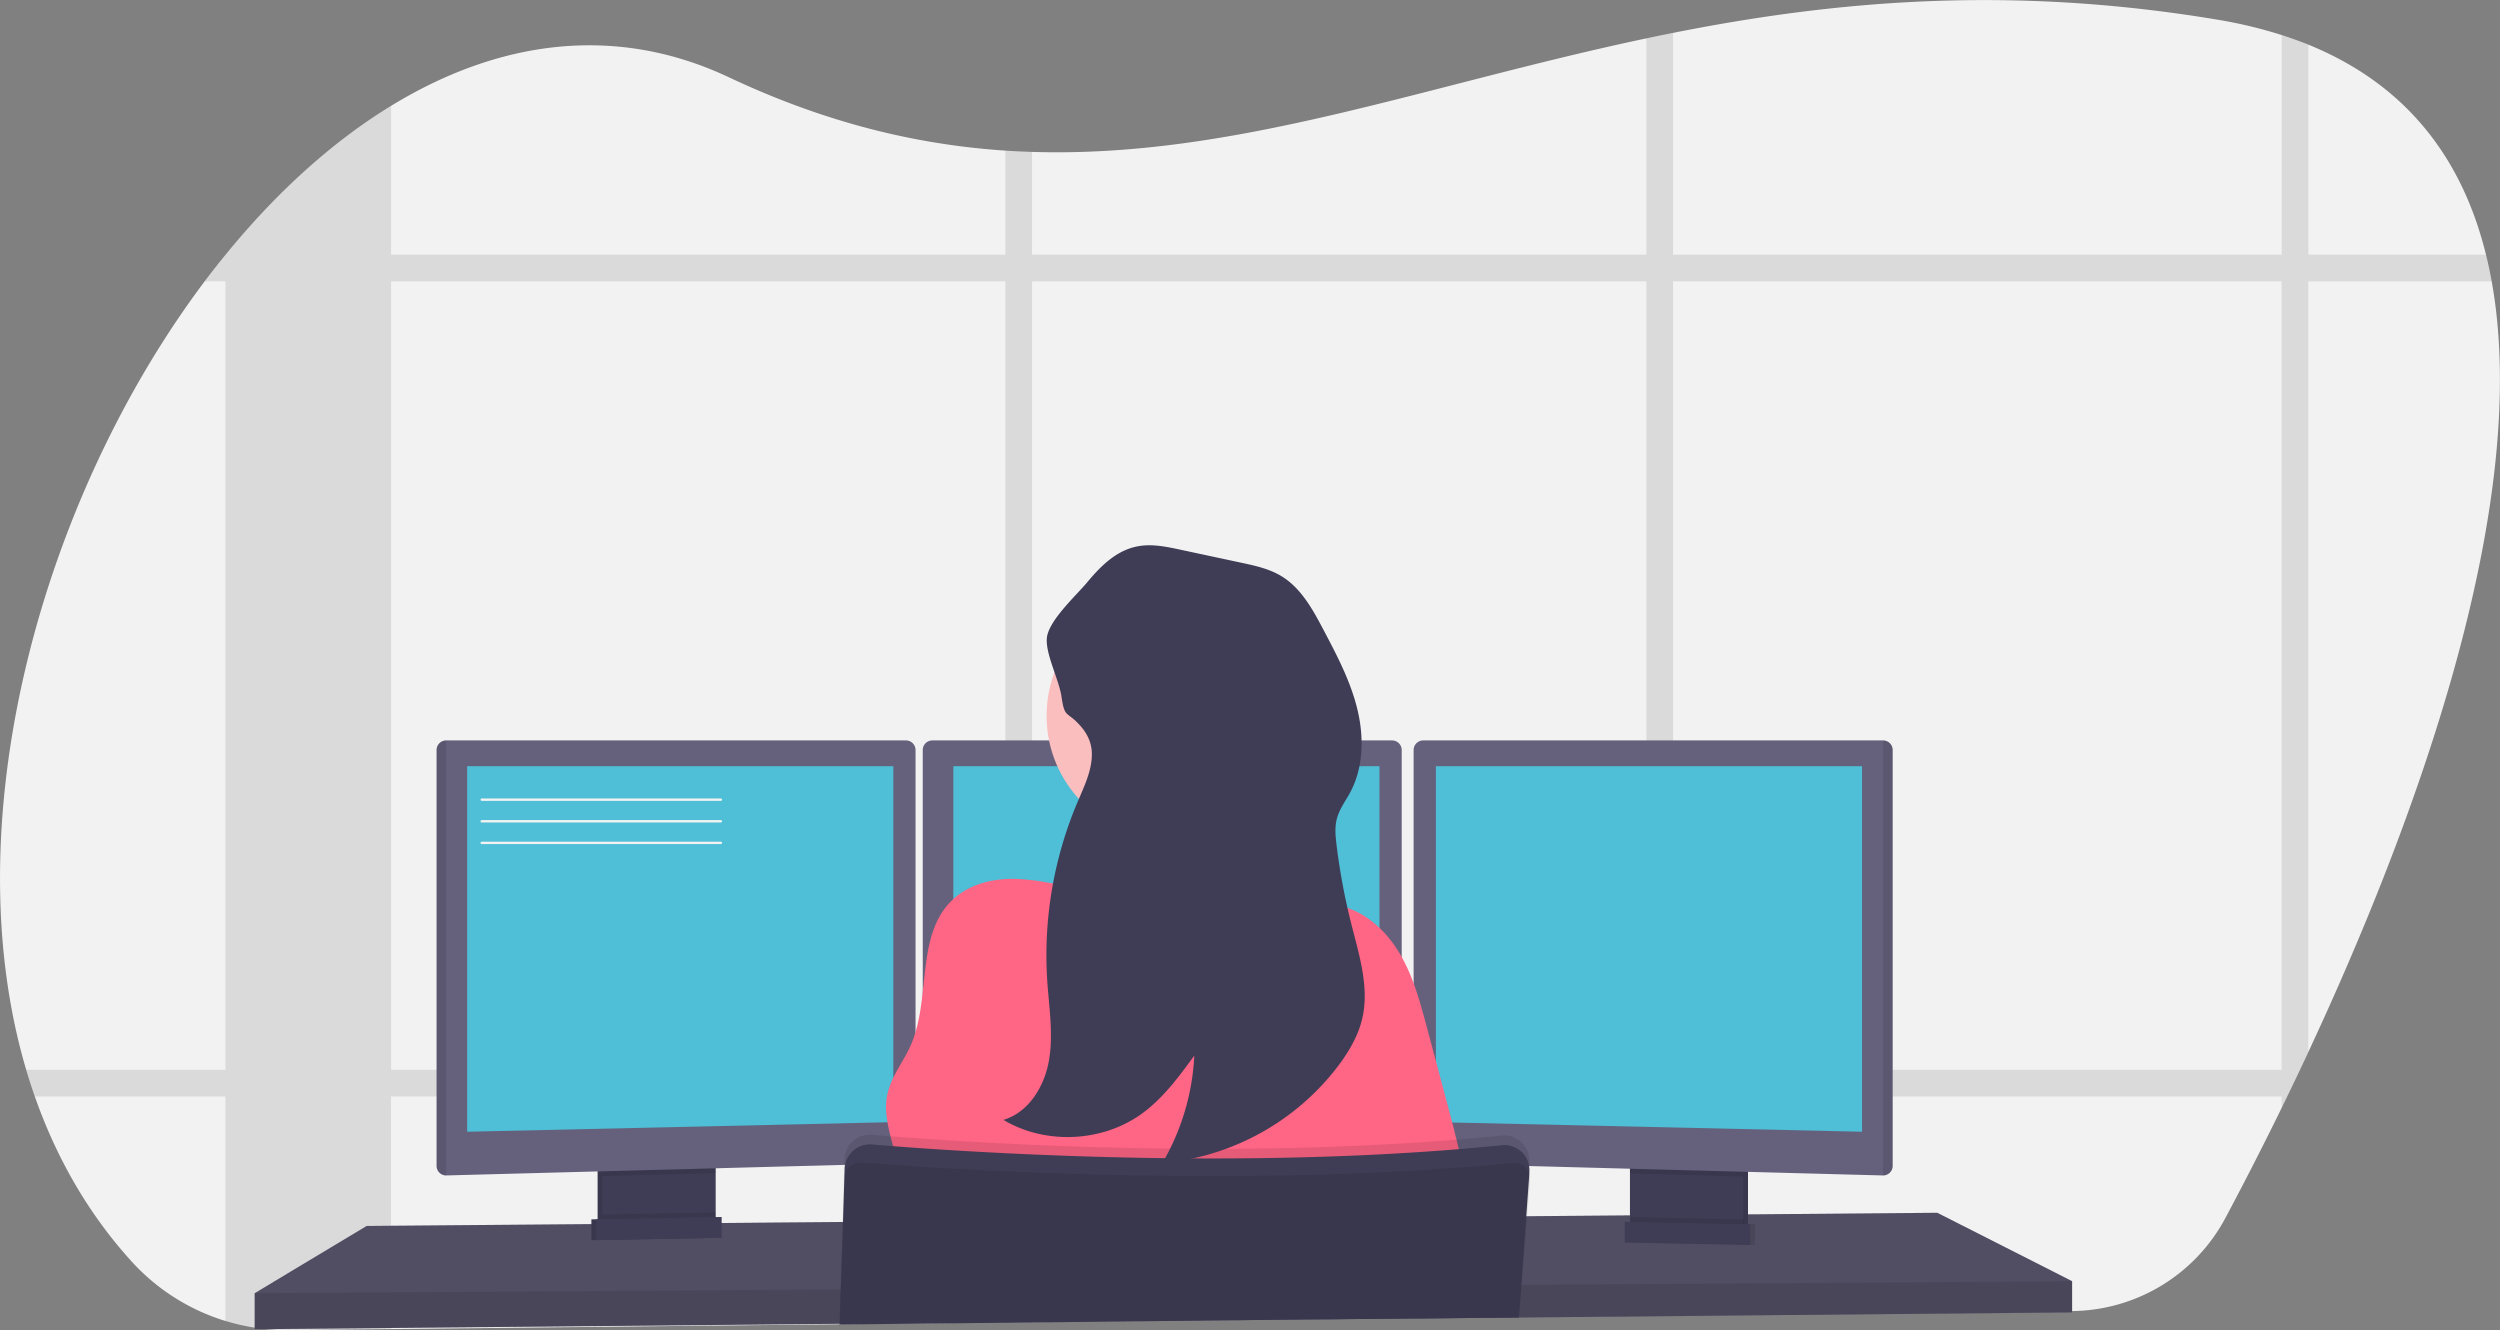 <svg height="554.17" viewBox="0 0 1041.32 554.17" width="1041.32" xmlns="http://www.w3.org/2000/svg"><rect x="0" y="0" width="1041.32" height="554.17" fill="#808080" stroke="none"/><path d="m1040.82 611.12q-1.74 3.75-3.47 7.4-2.7 5.67-5.33 11.12c-.78 1.61-1.56 3.19-2.32 4.77-8.6 17.57-16.63 33.11-23.45 45.89a73.21 73.21 0 0 1 -63.81 38.7l-151.65 1.65h-1.6l-13 .14-11.12.12-34.1.37h-1.38l-17.36.19h-.53l-107 1.16-95.51 1-11.11.12-69 .75h-.08l-44.75.48h-.48l-141.5 1.53-42.33.46a88 88 0 0 1 -10.79-.54c-1.22-.14-2.44-.3-3.65-.49a87.38 87.38 0 0 1 -51.29-27.54c-18.21-20.03-31.46-43.4-40.36-68.76q-1.93-5.49-3.6-11.12c-30.81-104.15 6.75-238.52 74.35-328.44q4.25-5.64 8.64-11l.07-.08c20.79-25.52 44.1-46.84 68.93-62 44-26.91 92.75-34.49 140.7-11.9 40.57 19.12 78.45 28.11 115.17 30.55 3.71.24 7.42.42 11.11.53 84.23 2.65 163.17-27.7 255.87-47.29 3.69-.78 7.39-1.55 11.12-2.28 66.13-13.16 139.49-20.1 226.73-5.51a189.09 189.09 0 0 1 26.76 6.4q5.77 1.86 11.12 4c41.64 16.94 64.35 48.24 74 87.46q1.37 5.46 2.37 11.11c17.11 94.34-33 228.16-76.37 321.05z" fill="#f2f2f2" transform="translate(-79.34 -172.91)"/><path d="m576.36 618.52a95.22 95.22 0 0 1 -1.87 11.12h93.7v-11.12zm-78.25 62.81 11.11-.09v-27.47c-3.81-.17-7.52-.34-11.11-.52zm-232.92-62.81v11.12h198.5v-11.12zm849.68-339.52h-74v-87.49q-5.35-2.17-11.12-4v91.49h-253.54v-92.42c-3.73.73-7.43 1.5-11.12 2.28v90.14h-255.87v-42.85c-3.69-.11-7.4-.29-11.11-.53v43.38h-255.87v-62c-24.83 15.16-48.14 36.48-68.93 62h-.07v.08q-4.4 5.4-8.64 11h8.64v328.44h-83q1.66 5.63 3.6 11.12h79.39v93.62a87 87 0 0 0 12.2 2.79c1.21.19 2.43.35 3.65.49a88 88 0 0 0 10.79.54l42.33-.46v-97h255.91v94.21l11.11-.12v-94.07h255.87v91.36l11.12-.12v-91.24h253.49v4.77c.76-1.58 1.54-3.16 2.32-4.77q2.63-5.45 5.33-11.12 1.73-3.64 3.47-7.4v-321h76.42q-1.01-5.69-2.37-11.12zm-872.63 339.52v-328.44h255.87v328.44zm267 0v-328.44h255.85v328.44zm520.48 0h-253.51v-328.44h253.49z" opacity=".1" transform="translate(-79.34 -172.91)"/><path d="m863.09 533.65v13l-151.92 1.4-1.62.03-57.74.53-1.38.02-17.55.15h-.52l-106.98.99-175.61 1.63h-.15l-44.65.42-.48.01-198.4 1.82v-15l46.65-28 93.6-.78 2-.01.66-.01 2-.03 44.94-.37 2.01-.01.64-.01 2-.01 14.41-.12.38-.01 35.55-.3h.29l277.4-2.34 6.79-.05h.68l5.18-.05 37.65-.31 2-.03 1.85-.02h.96l11.71-.09 2.32-.03 3.11-.02 9.75-.09 15.47-.13 2-.02 3.48-.02h.65l74.71-.64z" fill="#65617d"/><path d="m863.09 533.65v13l-151.92 1.4-1.62.03-57.74.53-1.38.02-17.55.15h-.52l-106.98.99-175.61 1.63h-.15l-44.65.42-.48.01-198.4 1.82v-15l46.65-28 93.6-.78 2-.01.66-.01 2-.03 44.94-.37 2.01-.01.64-.01 2-.01 14.41-.12.38-.01 35.55-.3h.29l277.4-2.34 6.79-.05h.68l5.18-.05 37.65-.31 2-.03 1.85-.02h.96l11.71-.09 2.32-.03 3.11-.02 9.75-.09 15.47-.13 2-.02 3.48-.02h.65l74.71-.64z" opacity=".2"/><path d="m375.44 656.57v24.49a6.13 6.13 0 0 1 -3.5 5.54 6 6 0 0 1 -2.5.6l-34.9.74a6 6 0 0 1 -2.7-.57 6.12 6.12 0 0 1 -3.57-5.57v-25.23z" fill="#3f3d56" transform="translate(-79.34 -172.91)"/><path d="m375.44 656.57v24.49a6.13 6.13 0 0 1 -3.5 5.54 6 6 0 0 1 -2.5.6l-34.9.74a6 6 0 0 1 -2.7-.57 6.12 6.12 0 0 1 -3.57-5.57v-25.23z" opacity=".1" transform="translate(-79.34 -172.91)"/><path d="m377.44 656.57v24.49a6.13 6.13 0 0 1 -3.5 5.54 6 6 0 0 1 -2.5.6l-34.9.74a6 6 0 0 1 -2.7-.57 6.12 6.12 0 0 1 -3.57-5.57v-25.23z" fill="#3f3d56" transform="translate(-79.34 -172.91)"/><path d="m680.92 483.65h47.17v31.5h-47.17z" fill="#3f3d56"/><path d="m680.92 483.65h47.17v31.5h-47.17z" opacity=".1"/><path d="m678.92 483.65h47.17v31.5h-47.17z" fill="#3f3d56"/><path d="m298.09 483.65v4.97l-47.17 1.26v-6.23z" opacity=".1"/><path d="m460.69 485.27v168.2a4 4 0 0 1 -3.85 3.95l-191.65 5.1h-.05a4 4 0 0 1 -3.95-3.95v-173.3a4 4 0 0 1 3.95-3.95h191.6a4 4 0 0 1 3.95 3.95z" fill="#65617d" transform="translate(-79.34 -172.91)"/><path d="m265.19 481.32v181.2h-.05a4 4 0 0 1 -3.95-3.95v-173.3a4 4 0 0 1 3.95-3.95z" opacity=".1" transform="translate(-79.34 -172.91)"/><path d="m194.59 319.15h177.5v148.25l-177.5 4z" fill="#4ebfd6"/><path d="m726.09 483.65v6.41l-47.17-1.26v-5.15z" opacity=".1"/><path d="m867.69 485.27v173.3a4 4 0 0 1 -4 3.95l-191.69-5.1a4 4 0 0 1 -3.85-3.95v-168.2a4 4 0 0 1 3.95-3.95h191.6a4 4 0 0 1 3.99 3.95z" fill="#65617d" transform="translate(-79.34 -172.91)"/><path d="m867.69 485.27v173.3a4 4 0 0 1 -4 3.95v-181.2a4 4 0 0 1 4 3.95z" opacity=".1" transform="translate(-79.34 -172.91)"/><path d="m775.59 319.15h-177.5v148.25l177.5 4z" fill="#4ebfd6"/><path d="m663.19 485.27v168.2a4 4 0 0 1 -3.85 3.95l-191.65 5.1a4 4 0 0 1 -4-3.95v-173.3a4 4 0 0 1 3.95-3.95h191.6a4 4 0 0 1 3.95 3.95z" fill="#65617d" transform="translate(-79.34 -172.91)"/><path d="m397.09 319.15h177.5v148.25l-177.5 4z" fill="#4ebfd6"/><path d="m863.09 533.65v13l-151.92 1.4-1.62.03-57.74.53-1.38.02-17.55.15h-.52l-106.98.99-175.61 1.63h-.15l-44.65.42-.48.01-198.4 1.82v-15l202.51-1.33h.48l40.99-.28h.19l283.08-1.87h.29l.17-.01h.47l4.79-.03h1.46l74.49-.5 4.4-.02.98-.01z" opacity=".1"/><circle cx="487.26" cy="298.15" fill="#fbbebe" r="51.33"/><g transform="translate(-79.34 -172.91)"><path d="m617.94 550.07s-99.5 12-90 0c3.44-4.34 4.39-17.2 4.2-31.85-.06-4.45-.22-9.06-.45-13.65-1.1-22-3.75-43.5-3.75-43.5s87-41 77-8.5c-4 13.13-2.69 31.57.35 48.88.89 5.05 1.92 10 3 14.7a344.67 344.67 0 0 0 9.65 33.92z" fill="#fbbebe"/><path d="m585.47 546c11.51-2.13 23.7-6 34.53-1.54 2.85 1.17 5.47 2.88 8.39 3.86s6.12 1.22 9.16 1.91c10.68 2.42 19.34 10.55 24.9 20s8.44 20.14 11.26 30.72l6.9 25.83c6 22.45 12 45.09 13.39 68.3a2437.62 2437.62 0 0 1 -250.84 1.43c5.44-10.34 11-21.31 10.54-33s-7.19-23.22-4.76-34.74c1.55-7.34 6.57-13.39 9.64-20.22 8.75-19.52 1.94-45.79 17.32-60.65 6.92-6.68 17-9.21 26.63-8.89 12.28.41 24.85 4.24 37 6.11 15.56 2.36 30.26 3.76 45.94.88z" fill="#ff6584"/><path d="m716.37 657.17-.1 1.43v.1l-.17 2.3-1.33 18.51-1.61 22.3-.46 6.28-1 13.44v.17l-107 1-175.59 1.9v.84h-.14v-.84-.28l.45-14.36.86-28.06.74-23.79.07-2.37a10.53 10.53 0 0 1 11.42-10.17c4.72.4 10.85.89 18.18 1.41l3 .22c42.33 2.94 120.56 6.74 199.5 2 1.66-.09 3.33-.19 5-.31 12.24-.77 24.47-1.76 36.58-3a10.53 10.53 0 0 1 11.6 11.23z" opacity=".1"/><path d="m429.08 725.44v-.84l175.62-1.91 107-1h.3v-.17l1-13.44.43-6 1.64-22.61 1.29-17.9v-.44a10.62 10.62 0 0 0 -.11-2.47.3.3 0 0 0 0-.1 10.39 10.39 0 0 0 -2-4.64 10.54 10.54 0 0 0 -9.42-4c-12.11 1.24-24.34 2.23-36.58 3-1.67.12-3.34.22-5 .31-78.94 4.69-157.17.89-199.5-2l-3-.22c-7.33-.52-13.46-1-18.18-1.41a10.54 10.54 0 0 0 -11.24 8.53 11 11 0 0 0 -.18 1.64l-.68 22.16-.93 28.07-.44 14.36v.28.84z" fill="#3f3d56"/><path d="m716.67 664.18-1.23 15.33-1.83 22.85-.46 5.72-1 12.81-.06.64v.17l-.15 1.48.11-1.48h-.29l-107 1-175.65 1.9v-.28l.49-14.36 1-28.06.64-18.65a6.36 6.36 0 0 1 3.06-5.25 6.25 6.25 0 0 1 3.78-.9c2.1.17 4.68.37 7.69.59 4.89.36 10.92.78 17.94 1.22 13 .82 29.31 1.7 48 2.42 52 2 122.2 2.67 188.88-3.17 3-.26 6.1-.55 9.13-.84a6.26 6.26 0 0 1 3.48.66 5.16 5.16 0 0 1 .86.54 6.14 6.14 0 0 1 2 2.46 3.56 3.56 0 0 1 .25.61 6.28 6.28 0 0 1 .36 2.59z" opacity=".1"/><path d="m377.44 677.87v3.19a6.13 6.13 0 0 1 -3.5 5.54l-40.1.77a6.12 6.12 0 0 1 -3.57-5.57v-3z" opacity=".1"/></g><path d="m298.59 515.57-52.25 1v-8.67l52.25-1z" fill="#3f3d56"/><path d="m298.59 515.57-52.25 1v-8.67l52.25-1z" opacity=".1"/><path d="m300.59 515.57-52.25 1v-8.67l52.25-1z" fill="#3f3d56"/><path d="m758.56 679.87v3.19a6.13 6.13 0 0 0 3.5 5.54l40.1.77a6.12 6.12 0 0 0 3.57-5.57v-3z" opacity=".1" transform="translate(-79.34 -172.91)"/><path d="m678.72 517.57 52.25 1v-8.67l-52.25-1z" opacity=".1"/><path d="m676.72 517.57 52.25 1v-8.67l-52.25-1z" fill="#3f3d56"/><path d="m534.13 486.79c.08 7-3.16 13.6-5.91 20.07a163.49 163.49 0 0 0 -12.66 74.71c.73 11 2.58 22 .73 32.9s-8.43 21.77-19 24.9c17.53 10.45 41.26 9.35 57.76-2.66 8.79-6.4 15.34-15.33 21.75-24.11a97.86 97.86 0 0 1 -13.31 44.75 103.43 103.43 0 0 0 73.51-40.82c4.31-5.81 8.06-12.19 9.72-19.23 3.09-13-1.22-26.51-4.51-39.5a266.06 266.06 0 0 1 -6.17-33c-.43-3.56-.78-7.22.1-10.7 1-4.07 3.67-7.51 5.64-11.22 5.6-10.54 5.73-23.3 2.86-34.88s-8.49-22.26-14.06-32.81c-4.46-8.46-9.3-17.31-17.46-22.28-5.1-3.1-11-4.39-16.88-5.64l-25.37-5.43c-5.55-1.19-11.26-2.38-16.87-1.51-9.47 1.48-16.14 8.32-22 15.34-4.59 5.46-15.81 15.71-16.6 22.86-.72 6.59 5.1 17.63 6.09 24.58 1.3 9 2.22 6 7.3 11.52 3.21 3.42 5.28 7.37 5.34 12.16z" fill="#3f3d56" transform="translate(-79.34 -172.91)"/><path d="m379.6 506.5h-99.6a.5.5 0 0 1 0-1h99.6a.5.5 0 0 1 0 1z" fill="#f2f2f2" transform="translate(-79.34 -172.91)"/><path d="m379.6 515.5h-99.6a.5.5 0 0 1 0-1h99.6a.5.5 0 0 1 0 1z" fill="#f2f2f2" transform="translate(-79.34 -172.91)"/><path d="m379.6 524.5h-99.6a.5.5 0 0 1 0-1h99.6a.5.5 0 0 1 0 1z" fill="#f2f2f2" transform="translate(-79.34 -172.91)"/></svg>